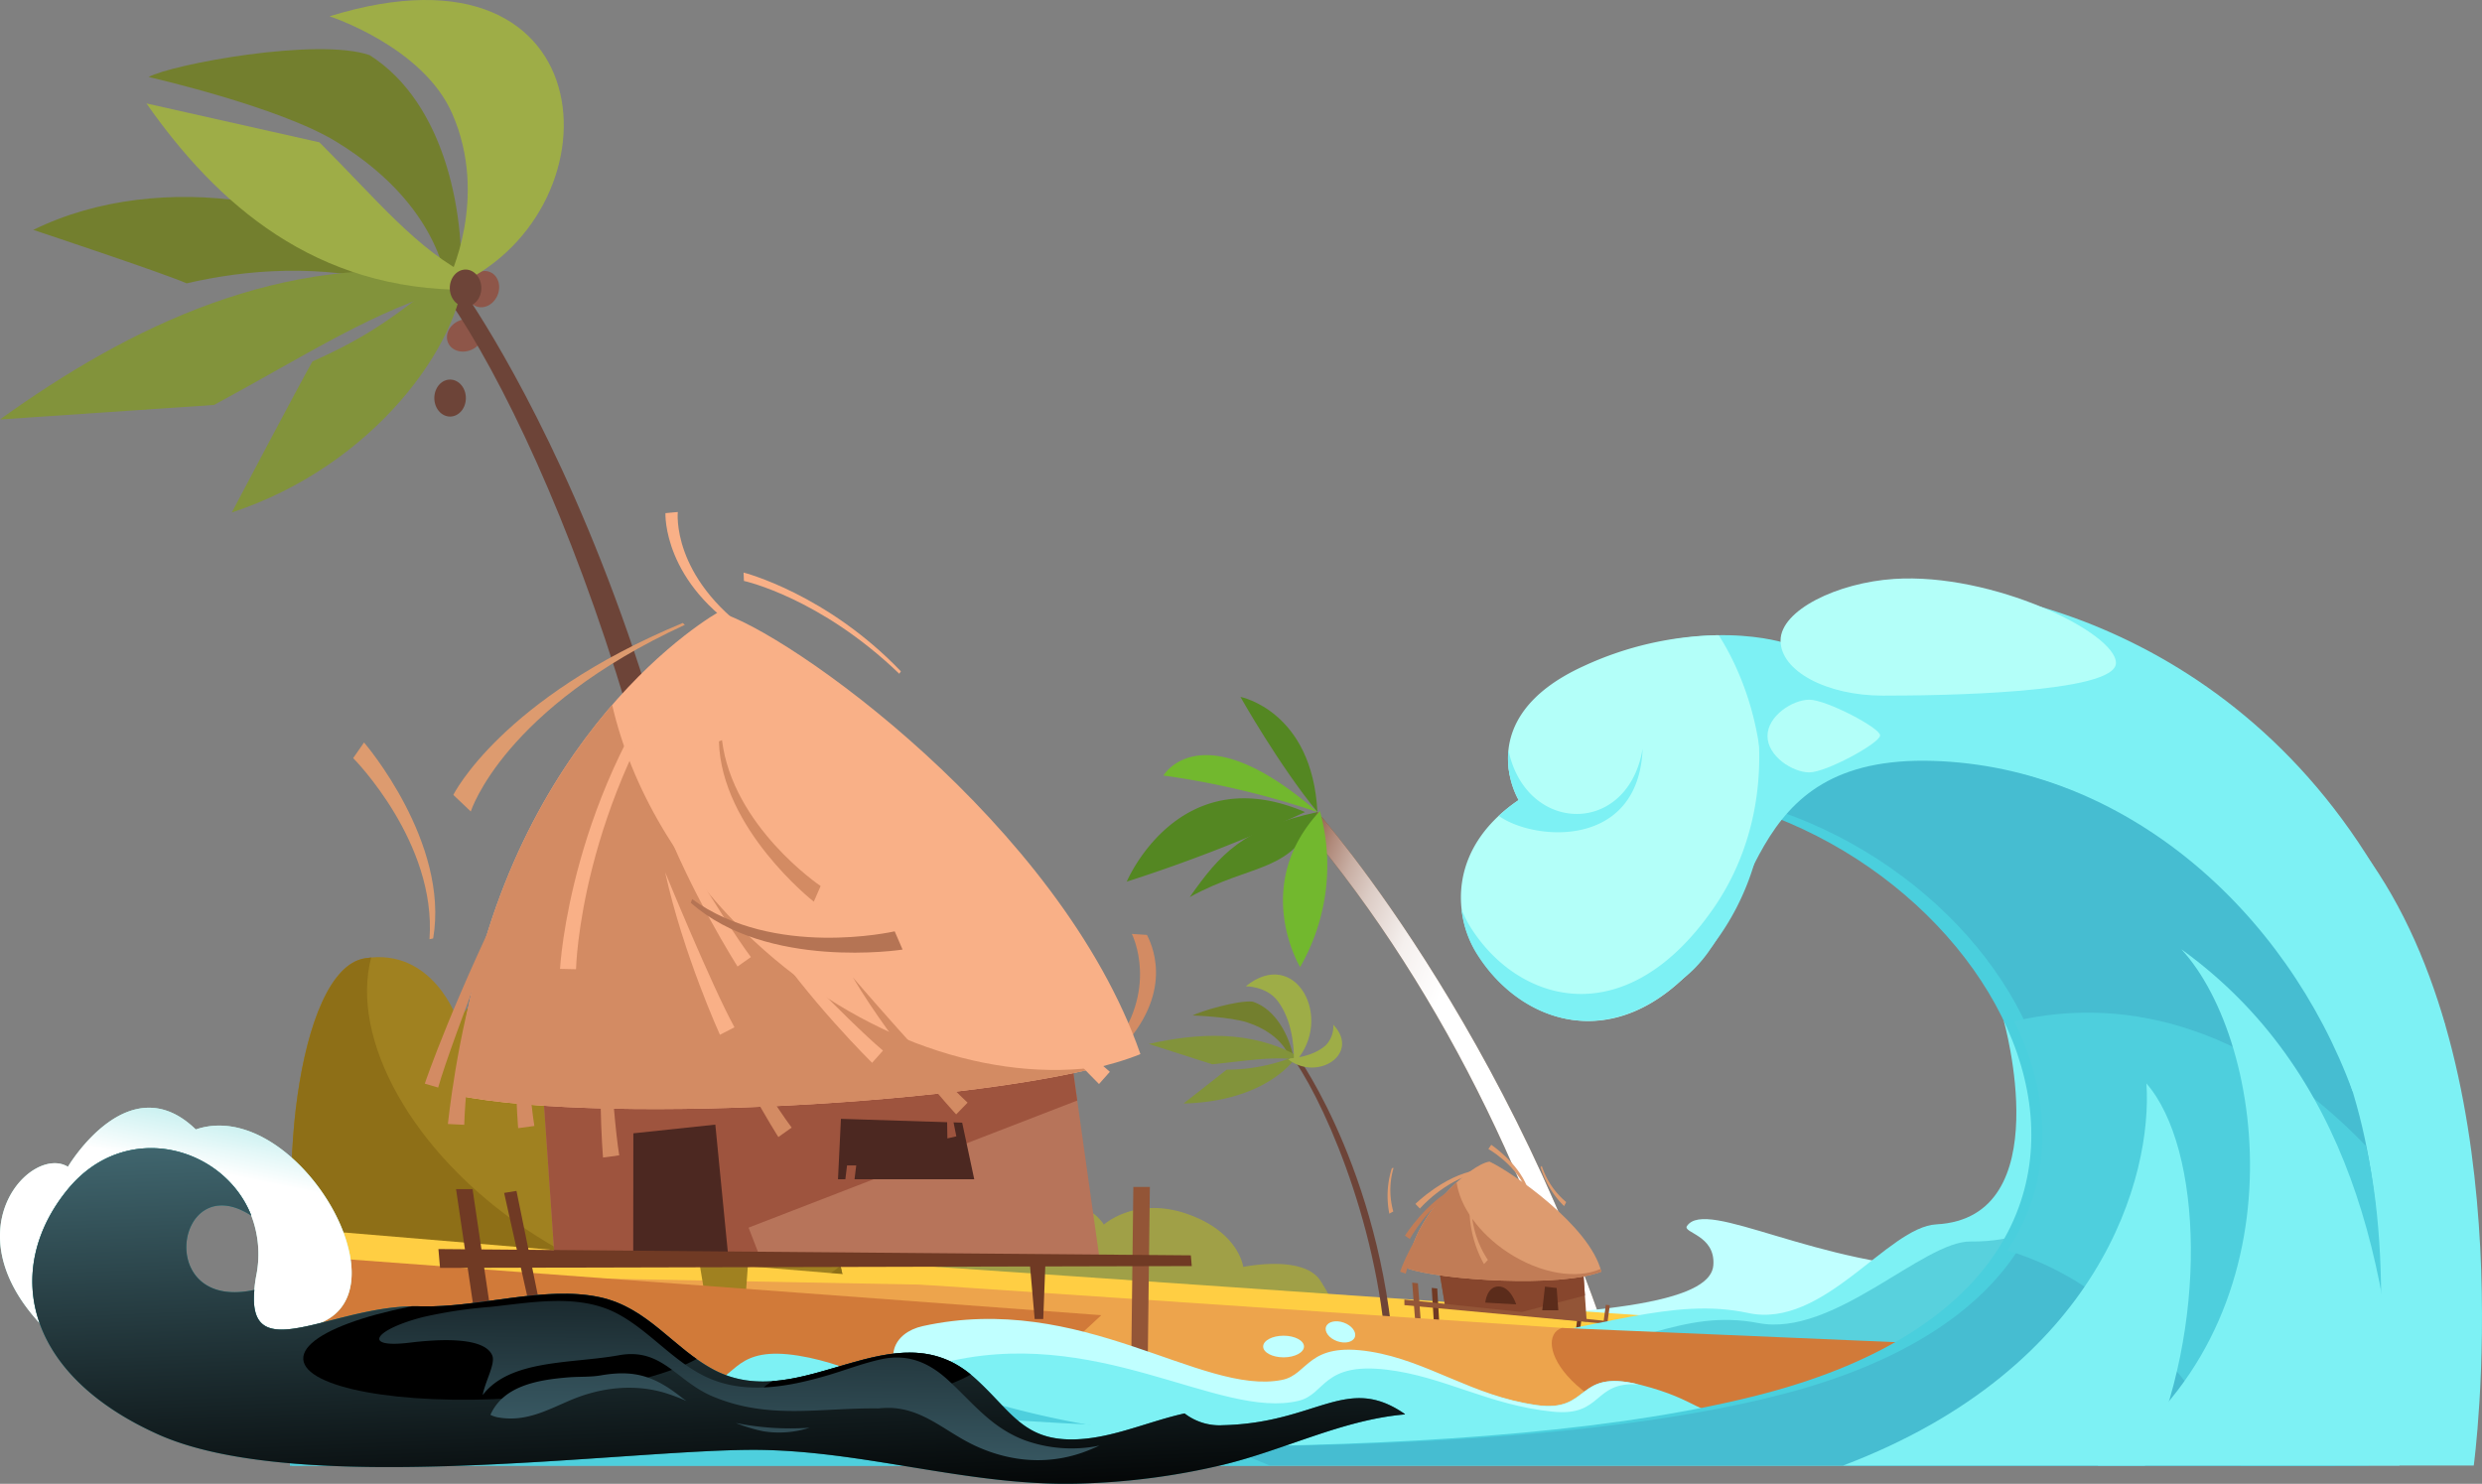 <svg xmlns="http://www.w3.org/2000/svg" xmlns:xlink="http://www.w3.org/1999/xlink" width="563.554" height="336.955" viewBox="0 0 563.554 336.955">
  <rect x="0" y="0" width="563.554" height="336.955" fill="#808080" stroke="none"/>
  <defs>
    <linearGradient id="linear-gradient" x1="0.31" y1="-0.626" x2="0.563" y2="1.068" gradientUnits="objectBoundingBox">
      <stop offset="0" stop-color="#68a5b3"/>
      <stop offset="1"/>
    </linearGradient>
    <linearGradient id="linear-gradient-2" x1="-0.181" y1="0.049" x2="0.336" y2="0.405" gradientUnits="objectBoundingBox">
      <stop offset="0.126" stop-color="#6e2b0e"/>
      <stop offset="0.346" stop-color="#b08a7b"/>
      <stop offset="0.451" stop-color="#c8aea3"/>
      <stop offset="0.571" stop-color="#dcccc5"/>
      <stop offset="0.78" stop-color="#f5f0ee"/>
      <stop offset="1" stop-color="#fff"/>
    </linearGradient>
    <linearGradient id="linear-gradient-3" x1="0.826" y1="-0.433" x2="0.582" y2="0.377" gradientUnits="objectBoundingBox">
      <stop offset="0" stop-color="#13bfbf"/>
      <stop offset="1" stop-color="#fff"/>
    </linearGradient>
    <clipPath id="clip-path">
      <path id="Trazado_652455" data-name="Trazado 652455" d="M329.418,478.551c.02.02.039.02.059.039l-.059.075c-14.3,1.254-27.246,8.072-41.374,11.471a158.525,158.525,0,0,1-32.453,4.232c-25.367.743-49.54-7.828-74.887-7.651-30.9.208-102.864,10.693-134.44-3.568-14.886-6.72-23.469-15.743-26.809-25.218-3.667-10.387-1.065-21.323,6.437-30.437,13.138-15.955,35.432-9.687,41.621,5.977l-.039.02c-17.091-11.066-22.231,21.893.743,16.9-.99,10.65,5.431,9.888,14.851,7.557,6.641-1.651,14.792-4.083,22.9-3.835,13.141.4,28.142-4.79,40.733-2.055,10.937,2.378,16.612,11.566,25.859,16.466,19.885,10.465,40.922-14.454,59.1,1.745,8.9,7.938,11.353,15.3,25.308,13.9,7.5-.758,15-4.083,22.463-5.734a12.966,12.966,0,0,0,8.736,2.676C309.556,480.6,316.182,469.4,329.418,478.551Z" transform="translate(-17.81 -418.192)" fill="url(#linear-gradient)" style="mix-blend-mode: screen;isolation: isolate"/>
    </clipPath>
    <radialGradient id="radial-gradient" cx="0.5" cy="0.5" r="0.486" gradientTransform="matrix(-0.016, -0.998, 1.029, -0.251, 179.139, -4.387)" gradientUnits="objectBoundingBox">
      <stop offset="0.181" stop-color="#648e86"/>
      <stop offset="0.742" stop-color="#1d2a27"/>
      <stop offset="1"/>
    </radialGradient>
    <radialGradient id="radial-gradient-2" cx="0.5" cy="0.5" r="0.409" gradientTransform="matrix(-0.045, -0.987, 1.223, -0.724, 339.598, 8.596)" xlink:href="#radial-gradient"/>
    <linearGradient id="linear-gradient-5" x1="-0.297" y1="21.916" x2="1.405" y2="-24.356" gradientUnits="objectBoundingBox">
      <stop offset="0" stop-color="#598c9c"/>
      <stop offset="1"/>
    </linearGradient>
    <linearGradient id="linear-gradient-6" x1="0.246" y1="4.704" x2="0.886" y2="-5.204" xlink:href="#linear-gradient-5"/>
    <linearGradient id="linear-gradient-7" x1="0.41" y1="2.028" x2="0.584" y2="-0.782" xlink:href="#linear-gradient-5"/>
  </defs>
  <g id="Grupo_1000269" data-name="Grupo 1000269" transform="translate(13055.553 12254.301)">
    <g id="Grupo_1000268" data-name="Grupo 1000268" transform="translate(-13055.553 -12254.301)">
      <g id="Grupo_996894" data-name="Grupo 996894" transform="translate(255.833 158.259)">
        <path id="Trazado_652439" data-name="Trazado 652439" d="M56.715,401.656,53.9,405.081c32.1,37.952,55.146,86.995,67.5,136.28l7.318.417C105.693,456.929,56.715,401.656,56.715,401.656Z" transform="translate(-13.417 -375.5)" fill="#785534"/>
        <path id="Trazado_652440" data-name="Trazado 652440" d="M56.715,401.656,53.9,405.081c32.1,37.952,55.146,86.995,67.5,136.28l7.318.417C105.693,456.929,56.715,401.656,56.715,401.656Z" transform="translate(-13.417 -375.5)" fill="url(#linear-gradient-2)" style="mix-blend-mode: multiply;isolation: isolate"/>
        <path id="Trazado_652441" data-name="Trazado 652441" d="M49.377,420.967c6.838-9.742,12.074-15.655,29-19.311C72.732,415.79,63.875,412.966,49.377,420.967Z" transform="translate(-35.076 -375.5)" fill="#548722"/>
        <path id="Trazado_652443" data-name="Trazado 652443" d="M61.427,401.616a46.311,46.311,0,0,1-4.5,35.429S45.685,418.492,61.427,401.616Z" transform="translate(-17.562 -375.692)" fill="#72b82e"/>
        <path id="Trazado_652444" data-name="Trazado 652444" d="M87.391,404.241c-28.684-12.329-40.486,15.8-40.486,15.8A351.265,351.265,0,0,0,87.391,404.241Z" transform="translate(-46.905 -378.085)" fill="#548722"/>
        <path id="Trazado_652445" data-name="Trazado 652445" d="M68.85,423.29c-8.747-10.645-17.483-26.156-17.483-26.156S67.67,400.294,68.85,423.29Z" transform="translate(-25.553 -397.135)" fill="#548722"/>
        <path id="Trazado_652446" data-name="Trazado 652446" d="M83.312,412.353c-26.428-23.009-34.967-8.3-34.967-8.3A190.958,190.958,0,0,1,83.312,412.353Z" transform="translate(-40.014 -386.197)" fill="#72b82e"/>
      </g>
      <g id="Grupo_996893" data-name="Grupo 996893" transform="translate(0 0)">
        <path id="Trazado_652338" data-name="Trazado 652338" d="M96.86,510.72c2.124-.931,3.2-3.153,2.409-4.965s-3.16-2.528-5.284-1.6-3.2,3.153-2.409,4.965S94.735,511.65,96.86,510.72Z" transform="translate(10.165 -431.28)" fill="#8e5649"/>
        <path id="Trazado_652339" data-name="Trazado 652339" d="M100.713,503.389c.868-2.152.083-4.5-1.752-5.235s-4.026.406-4.892,2.558-.085,4.5,1.752,5.234S99.846,505.541,100.713,503.389Z" transform="translate(12.272 -436.389)" fill="#8e5649"/>
        <path id="Trazado_652340" data-name="Trazado 652340" d="M123.6,508.706c-17.2-4.571-33.816-3.277-47.483-.109C70.9,506.289,41.3,496.455,41.3,496.455c29.309-14.409,69.5-6.379,84.765,10.307Z" transform="translate(-33.736 -444.251)" fill="#737f2e"/>
        <path id="Trazado_652341" data-name="Trazado 652341" d="M125.981,527.605c1.564-18.517-3.3-44.208-20.566-55.15-11.86-4.077-44.978,2.094-50.172,4.972,0,0,29.506,6.685,42.574,14.668,25.877,15.806,25.463,35.491,25.463,35.491Z" transform="translate(-21.5 -459.939)" fill="#737f2e"/>
        <path id="Trazado_652342" data-name="Trazado 652342" d="M201.42,643.84c63.247.036,80.279-5.063,80.79-12.157.494-6.856-7.064-7.327-5.99-8.894,4.447-6.486,29.461,9.263,61.084,9.881,21.758.424,27.112-29.923,27.112-29.923l17.791,54.234Z" transform="translate(106.819 -344.377)" fill="#c0ffff"/>
        <g id="Grupo_996874" data-name="Grupo 996874" transform="translate(252.094 212.081)">
          <path id="Trazado_652343" data-name="Trazado 652343" d="M176.415,578.1l3.433.227c1.823,3.519,5.906,14.416-7.254,27.249l-1.072-.815C182.91,590.923,176.475,578.2,176.415,578.1Z" transform="translate(-171.521 -578.097)" fill="#d38b63"/>
        </g>
        <path id="Trazado_652344" data-name="Trazado 652344" d="M126.492,643.764c-4.636-11.53-6.587-36.068,3.66-38.635s13.905,4.987,13.905,4.987,7.806-9.744,20.493-5.848,13.661,14.292,13.661,14.292,14.394-5.6,18.786,1.5,6.343,17.017,6.343,17.017Z" transform="translate(37.735 -343.848)" fill="#a0a047"/>
        <path id="Trazado_652345" data-name="Trazado 652345" d="M163.711,639.151c-4.295-9.072-6.1-27.617,3.391-28.551s12.882,5.07,12.882,5.07,7.233-6.537,18.987-2.4,12.657,12.007,12.657,12.007,13.335-2.8,17.4,2.935a44.265,44.265,0,0,1,5.876,13.342Z" transform="translate(70.651 -337.57)" fill="#a0a047"/>
        <path id="Trazado_652346" data-name="Trazado 652346" d="M404.03,635.8,86.809,613.987v29.138l317.221,3.817Z" transform="translate(6.209 -334.51)" fill="#ffce43"/>
        <path id="Trazado_652347" data-name="Trazado 652347" d="M75.619,660.489c-7.042-25.2-2.026-76.711,13.539-79.307s21.122,14.084,21.122,14.084,11.859-18.159,31.131-6.672,20.752,33.354,20.752,33.354,21.864-7.784,28.536,8.152,9.635,37.059,9.635,37.059Z" transform="translate(-6.355 -363.548)" fill="#a08120"/>
        <path id="Trazado_652348" data-name="Trazado 652348" d="M125.735,642.61c-25.878-17.4-39.94-43.16-35.1-61.657-.484.045-.976.107-1.48.19-15.565,2.595-20.581,54.106-13.539,79.306l124.715,6.67s-1-7.1-3.136-16.172C182.237,663.459,152.263,660.444,125.735,642.61Z" transform="translate(-6.355 -363.509)" fill="#8e6f17"/>
        <path id="Trazado_652349" data-name="Trazado 652349" d="M194.548,592.982l-.691.948c7.692,11.276,20.45,41.425,20.936,72.128l1.857.165C214.776,621.215,194.548,592.982,194.548,592.982Z" transform="translate(100.18 -352.949)" fill="#6d4438"/>
        <path id="Trazado_652350" data-name="Trazado 652350" d="M211.643,621.046l-1.255-.141.721,11.578,1.218.082Z" transform="translate(114.691 -328.437)" fill="#703a24"/>
        <path id="Trazado_652351" data-name="Trazado 652351" d="M228.888,622.588l.952.109-1.39,11.053-.937-.061Z" transform="translate(129.724 -326.96)" fill="#703a24"/>
        <path id="Trazado_652352" data-name="Trazado 652352" d="M244.434,618.141,210.334,613l3.216,19.349,32.076,3.158Z" transform="translate(114.644 -335.376)" fill="#935537"/>
        <path id="Trazado_652353" data-name="Trazado 652353" d="M229.793,633.606l15.426-4.03-.785-11.435L210.334,613l3.216,19.349,16.334,1.608Z" transform="translate(114.644 -335.376)" fill="#87462d"/>
        <path id="Trazado_652354" data-name="Trazado 652354" d="M232.128,622.954l.9.1-1.477,10.75-.889-.058Z" transform="translate(132.49 -326.638)" fill="#935537"/>
        <path id="Trazado_652355" data-name="Trazado 652355" d="M209.328,620.419l-1.3-.149.85,10.856,1.263.093Z" transform="translate(112.619 -328.994)" fill="#935537"/>
        <path id="Trazado_652356" data-name="Trazado 652356" d="M255.813,627.5l-48.731-5.18.015,1.262,48.662,4.5Z" transform="translate(111.79 -327.195)" fill="#935537"/>
        <path id="Trazado_652357" data-name="Trazado 652357" d="M207.462,629.906c7.571,2.661,34.6,4.405,44,.73-2.576-10.5-20.51-22.738-25.366-25C221.874,606.125,208.461,617.807,207.462,629.906Z" transform="translate(112.123 -341.842)" fill="#dd9b6f"/>
        <path id="Trazado_652358" data-name="Trazado 652358" d="M230.257,624.062c-6.631-4.358-10.88-10.48-11.656-15.918-5.046,4.606-10.516,12-11.139,19.56,7.571,2.661,34.6,4.405,44,.73-.051-.206-.116-.415-.18-.623C245.928,630.2,237.673,628.935,230.257,624.062Z" transform="translate(112.123 -339.639)" fill="#c17c56"/>
        <path id="Trazado_652359" data-name="Trazado 652359" d="M215.532,662.277c28.859-3.8,45.076-10.974,62.2-7.288s31.632-19.546,42.74-20.136c27.98-1.482,15.272-46.272,15.272-46.272l62.735,87.011Z" transform="translate(119.207 -356.813)" fill="#7df1f4"/>
        <path id="Trazado_652360" data-name="Trazado 652360" d="M219.205,670.184c29.418-4.854,40.345-13.883,57.646-10.555,17.021,3.273,37.4-18.681,48.176-18.53,39.16.55,52.149-55.2,52.149-55.2l19.188,91.678Z" transform="translate(122.431 -359.167)" fill="#58d1dd"/>
        <path id="Trazado_652361" data-name="Trazado 652361" d="M481.991,643.046,72.58,615.369v40.316l409.411,1.533Z" transform="translate(-6.281 -333.297)" fill="#eda44c"/>
        <path id="Trazado_652362" data-name="Trazado 652362" d="M229.536,626.777,72.58,623.812V613.683Z" transform="translate(-6.281 -334.777)" fill="#ffce43"/>
        <path id="Trazado_652363" data-name="Trazado 652363" d="M93.917,499.568,91.5,502.931c24.064,34.755,63.473,132.851,60.633,236.553l6.473.562C158.709,587.854,93.917,499.568,93.917,499.568Z" transform="translate(10.324 -434.951)" fill="#6d4438"/>
        <path id="Trazado_652364" data-name="Trazado 652364" d="M132.617,626.041l.745-10.188-11.735,1.359,1.352,8.114Z" transform="translate(36.774 -332.872)" fill="#a08120"/>
        <path id="Trazado_652365" data-name="Trazado 652365" d="M220.485,581.144l-118.431,6.062,4.346,62.759H230.175Z" transform="translate(19.592 -363.341)" fill="#b7745a"/>
        <path id="Trazado_652366" data-name="Trazado 652366" d="M150.377,642.127l74.629-28.866-4.522-32.117-118.431,6.062,4.346,62.759h47.01Z" transform="translate(19.592 -363.341)" fill="#9e543e"/>
        <path id="Trazado_652367" data-name="Trazado 652367" d="M166.8,601.339l-27.532-.877L138.6,614.19H169.54Z" transform="translate(51.67 -346.383)" fill="#4c2821"/>
        <path id="Trazado_652368" data-name="Trazado 652368" d="M132.482,601.162l-18.613,1.974-.029,27.117h21.494Z" transform="translate(29.938 -345.769)" fill="#4c2821"/>
        <path id="Trazado_652369" data-name="Trazado 652369" d="M92.358,648.856c34.575,7.162,129.443,1.457,155.5-9.3-18.194-52.243-80.364-96.181-95.805-100.38C144.105,543.813,99.253,574.46,92.358,648.856Z" transform="translate(11.081 -400.179)" fill="#f9b087"/>
        <path id="Trazado_652370" data-name="Trazado 652370" d="M160.18,604.057c-16.962-15.772-27.955-34.948-32.265-53.652C113.02,567.6,96.345,595.986,92.358,639c31.457,6.516,112.817,2.379,146.86-6.518C214.395,636.361,184.3,626.48,160.18,604.057Z" transform="translate(11.081 -390.325)" fill="#d38b63"/>
        <path id="Trazado_652371" data-name="Trazado 652371" d="M481.991,645.414,72.58,617.737v40.316l409.411,1.533Z" transform="translate(-6.281 -331.219)" fill="#eda44c"/>
        <path id="Trazado_652372" data-name="Trazado 652372" d="M256.341,630.581,72.58,616.948v40.316l159.266-3.97Z" transform="translate(-6.281 -331.912)" fill="#d17a39"/>
        <path id="Trazado_652373" data-name="Trazado 652373" d="M161.715,617.055h3.749l-.553,14.3h-1.948Z" transform="translate(71.964 -331.817)" fill="#703a24"/>
        <path id="Trazado_652374" data-name="Trazado 652374" d="M101.032,609.177l-2.8.458L104,635.423h2.409Z" transform="translate(16.235 -338.733)" fill="#703a24"/>
        <path id="Trazado_652375" data-name="Trazado 652375" d="M263.607,651.4c-35.846-4.773-43.243-23.358-36.413-25.653L361.9,631.5Z" transform="translate(127.433 -324.186)" fill="#d17a39"/>
        <path id="Trazado_652376" data-name="Trazado 652376" d="M174.57,608.7h3.749l-.553,45.6h-3.749Z" transform="translate(82.764 -339.151)" fill="#935537"/>
        <path id="Trazado_652377" data-name="Trazado 652377" d="M96.166,608.964H92.417l5.471,37.023h3.749Z" transform="translate(11.132 -338.92)" fill="#703a24"/>
        <path id="Trazado_652378" data-name="Trazado 652378" d="M261.125,617.637,90.284,616.21l.372,4.279,170.681-.416Z" transform="translate(9.26 -332.559)" fill="#703a24"/>
        <path id="Trazado_652379" data-name="Trazado 652379" d="M278.248,640.616c-6.3-.088-1.373,6.544-10.048,6.007-9.7-.6-9.25-4.005-22.431-7.417-15.261-3.951-11.151,6.411-23.9,4.55-14.467-2.115-24.333-9.091-37.292-11.194-14.45-2.346-14.031,4.969-20.177,6.186-18.358,3.634-45.352-19.845-81.357-11.93-15.242,3.35-12.23,25.94,79.733,29.523l149.992.477-.062-17.866C300.634,649.348,284.066,640.7,278.248,640.616Z" transform="translate(-3.207 -324.688)" fill="#7df1f4"/>
        <path id="Trazado_652380" data-name="Trazado 652380" d="M347.517,640.616c-6.3-.088-1.373,6.544-10.048,6.007-9.7-.6-9.25-4.005-22.431-7.417-15.261-3.951-11.151,6.411-23.9,4.55-14.467-2.115-24.333-9.091-37.294-11.194-14.448-2.346-14.029,4.969-20.175,6.186-18.358,3.634-45.352-19.845-81.357-11.93-15.242,3.35-12.23,25.94,79.733,29.523l149.992.477-.062-17.866C369.9,649.348,353.335,640.7,347.517,640.616Z" transform="translate(57.599 -324.688)" fill="#7df1f4"/>
        <g id="Grupo_996875" data-name="Grupo 996875" transform="translate(202.829 299.516)">
          <path id="Trazado_652381" data-name="Trazado 652381" d="M271.725,632.7l0-.184c-.255.22-.514.419-.776.623C271.209,632.993,271.468,632.85,271.725,632.7Z" transform="translate(-34.976 -617.764)" fill="#c0ffff"/>
          <path id="Trazado_652382" data-name="Trazado 652382" d="M256.577,633.451c-.259-.028-.507-.049-.736-.052-4.924-.07-2.988,3.971-6.056,5.479C256.284,638.951,254.857,635.286,256.577,633.451Z" transform="translate(-53.554 -616.987)" fill="#c0ffff"/>
          <path id="Trazado_652383" data-name="Trazado 652383" d="M243.286,642.943l52.783.168-.008-2.319Z" transform="translate(-59.259 -610.497)" fill="#c0ffff"/>
          <path id="Trazado_652384" data-name="Trazado 652384" d="M155.561,634.894c35.623-9.489,63.623,12.782,81.8,8.345,6.088-1.485,5.348-8.773,19.886-7.064,13.04,1.53,23.2,8.069,37.748,9.545,11.494,1.166,9.021-6.888,19.509-6.2-14.553-3.525-10.732,6.527-23.31,4.691-14.467-2.115-24.573-10.018-37.534-12.121-14.448-2.344-13.988,5.207-20.134,6.424-18.358,3.634-45.523-20.143-81.53-12.23-6.783,1.491-9.571,7.782-2.892,13.524C149.834,637.566,152.23,635.78,155.561,634.894Z" transform="translate(-145.286 -624.658)" fill="#c0ffff"/>
        </g>
        <path id="Trazado_652385" data-name="Trazado 652385" d="M381.7,634.1a21.064,21.064,0,0,1-12.55,5.033l.011,3.57c-121.515,8.837-175.1,8.321-223.489-11.992,3.746,7.909,25.8,18.429,86.1,20.778l149.992.477Z" transform="translate(57.88 -319.833)" fill="#4ecfdd"/>
        <path id="Trazado_652386" data-name="Trazado 652386" d="M544.717,587.257c-50.2-72.7-168.186-19.323-132.22-16.715,78.118,5.665,135.182,101.26,26.543,132.1C315.882,737.6,72.58,694.981,72.58,694.981v29.195H567.966S579.622,637.807,544.717,587.257Z" transform="translate(-6.281 -391.37)" fill="#7df1f4"/>
        <path id="Trazado_652387" data-name="Trazado 652387" d="M483.053,602.327c-50.2-72.7-175.585-39.855-139.619-37.247,78.118,5.665,135,108.5,25.8,137.287-62.795,16.551-175.486,12.934-253.727,7.609v8.738H498.9S517.958,652.876,483.053,602.327Z" transform="translate(31.404 -385.908)" fill="#4acfdd"/>
        <path id="Trazado_652388" data-name="Trazado 652388" d="M525.656,602.327c-50.2-72.7-175.585-39.855-139.619-37.247,78.118,5.665,135,108.5,25.8,137.287-102.843,27.1-339.514.122-339.514.122v16.224H541.507S560.561,652.876,525.656,602.327Z" transform="translate(-6.504 -385.908)" fill="#46bdd1"/>
        <path id="Trazado_652389" data-name="Trazado 652389" d="M361.435,617.882c-24.7-25.661-52.887-34.635-79.87-28.312,8.437,17.2,9.145,35.977-1.6,52.057,25.176,7.312,42.674,30.41,53.034,48.833h29.121S368.788,650.149,361.435,617.882Z" transform="translate(175.765 -357.655)" fill="#4ecfdd"/>
        <path id="Trazado_652390" data-name="Trazado 652390" d="M206.309,592.761c-2.98,4.33-10.739,10.57-25.927,10.982l9.787-7.677A41.677,41.677,0,0,0,206.309,592.761Z" transform="translate(88.351 -353.143)" fill="#82933b"/>
        <path id="Trazado_652391" data-name="Trazado 652391" d="M140.769,498.909c-39.228-5.453-74.171,11.678-103.495,32.772l48.61-3.294c21.028-11.378,37.329-22.048,54.3-26.416Z" transform="translate(-37.274 -436.427)" fill="#82933b"/>
        <g id="Grupo_996876" data-name="Grupo 996876" transform="translate(102.932 141.469)">
          <path id="Trazado_652392" data-name="Trazado 652392" d="M96.046,583.307l-3.958-3.759c.079-.193,11.01-21.978,52.093-39.053l.471.432C103.522,559.866,96.127,583.113,96.046,583.307Z" transform="translate(-92.088 -540.494)" fill="#dd9b6f"/>
        </g>
        <g id="Grupo_996877" data-name="Grupo 996877" transform="translate(319.005 269.703)">
          <path id="Trazado_652393" data-name="Trazado 652393" d="M208.268,620.445l-1.115-.753c.054-.084,4.912-7.782,11.472-10.91l.314.5C212.308,612.881,208.319,620.361,208.268,620.445Z" transform="translate(-207.153 -608.782)" fill="#c17c56"/>
        </g>
        <g id="Grupo_996878" data-name="Grupo 996878" transform="translate(317.912 275.462)">
          <path id="Trazado_652394" data-name="Trazado 652394" d="M207.833,625.632l-1.262-.466c.034-.1,2.931-8.724,8.563-13.318l.423.415C209.966,617.329,207.861,625.538,207.833,625.632Z" transform="translate(-206.571 -611.849)" fill="#c17c56"/>
        </g>
        <g id="Grupo_996879" data-name="Grupo 996879" transform="translate(321.376 265.75)">
          <path id="Trazado_652395" data-name="Trazado 652395" d="M209.438,615.381l-1.022-1.055c.071-.068,6.452-6.358,13.789-7.648l.233.586C214.947,609,209.5,615.311,209.438,615.381Z" transform="translate(-208.416 -606.677)" fill="#dd9b6f"/>
        </g>
        <g id="Grupo_996880" data-name="Grupo 996880" transform="translate(337.946 259.974)">
          <path id="Trazado_652396" data-name="Trazado 652396" d="M217.24,604.561l.657-.96c.066.043,5.966,4.009,8.131,9.509l-.419.276C223.076,607.834,217.3,604.6,217.24,604.561Z" transform="translate(-217.24 -603.601)" fill="#dd9b6f"/>
        </g>
        <g id="Grupo_996881" data-name="Grupo 996881" transform="translate(349.79 264.779)">
          <path id="Trazado_652397" data-name="Trazado 652397" d="M229.365,614.36l-.464.92a20.777,20.777,0,0,1-5.354-8.854l.289-.267A17.862,17.862,0,0,0,229.365,614.36Z" transform="translate(-223.547 -606.16)" fill="#dd9b6f"/>
        </g>
        <g id="Grupo_996882" data-name="Grupo 996882" transform="translate(333.65 274.29)">
          <path id="Trazado_652398" data-name="Trazado 652398" d="M219.136,623.052l-.883.943a26.032,26.032,0,0,1-3.294-12.55l.441-.22A22.423,22.423,0,0,0,219.136,623.052Z" transform="translate(-214.952 -611.225)" fill="#dd9b6f"/>
        </g>
        <g id="Grupo_996883" data-name="Grupo 996883" transform="translate(315.052 265.22)">
          <path id="Trazado_652399" data-name="Trazado 652399" d="M206.351,616.288l-.9.5a20.78,20.78,0,0,1,.577-10.334l.389-.058A17.877,17.877,0,0,0,206.351,616.288Z" transform="translate(-205.048 -606.395)" fill="#dd9b6f"/>
        </g>
        <g id="Grupo_996884" data-name="Grupo 996884" transform="translate(168.834 130.026)">
          <path id="Trazado_652400" data-name="Trazado 652400" d="M127.262,536.3l-.079-1.9c.175.036,18.9,4.852,35.72,22.429l-.368.55C144.615,540.124,127.433,536.332,127.262,536.3Z" transform="translate(-127.183 -534.4)" fill="#f9b087"/>
        </g>
        <g id="Grupo_996885" data-name="Grupo 996885" transform="translate(151.09 116.267)">
          <path id="Trazado_652401" data-name="Trazado 652401" d="M120.545,527.073l-2.806.261c-.019.148-.635,15.911,18.639,27.747l.976-.421C119.024,541.786,120.528,527.219,120.545,527.073Z" transform="translate(-117.734 -527.073)" fill="#f9b087"/>
        </g>
        <g id="Grupo_996886" data-name="Grupo 996886" transform="translate(127.159 145.557)">
          <path id="Trazado_652402" data-name="Trazado 652402" d="M108.622,617.221l-3.632-.083c.006-.372,2.244-40.357,29.837-74.468l1.2.871C109.472,580.1,108.627,616.855,108.622,617.221Z" transform="translate(-104.99 -542.671)" fill="#f9b087"/>
        </g>
        <g id="Grupo_996887" data-name="Grupo 996887" transform="translate(80.189 168.606)">
          <path id="Trazado_652403" data-name="Trazado 652403" d="M79.977,558.5l2.464-3.551c.24.252,19.417,22.714,15.7,44.5l-.836.18C98.93,577.688,80.21,558.729,79.977,558.5Z" transform="translate(-79.977 -554.945)" fill="#dd9b6f"/>
        </g>
        <path id="Trazado_652404" data-name="Trazado 652404" d="M99.217,580.758c-5.782,18.035-7.784,38.171-7.784,38.171l3.707.186C95.422,608.135,99.217,580.758,99.217,580.758Z" transform="translate(10.269 -363.68)" fill="#d38b63"/>
        <path id="Trazado_652405" data-name="Trazado 652405" d="M111.144,584.4c-2.389,18.788-.678,38.95-.678,38.95l3.679-.5C112.416,612.008,111.144,584.4,111.144,584.4Z" transform="translate(26.456 -360.483)" fill="#d38b63"/>
        <path id="Trazado_652406" data-name="Trazado 652406" d="M100.882,580.848c-2.389,18.786-.678,38.95-.678,38.95l3.677-.5C102.154,608.456,100.882,580.848,100.882,580.848Z" transform="translate(17.448 -363.601)" fill="#d38b63"/>
        <path id="Trazado_652407" data-name="Trazado 652407" d="M122.069,584.131c6.614,17.746,17.5,34.8,17.5,34.8l3.025-2.146C136.021,607.987,122.069,584.131,122.069,584.131Z" transform="translate(37.162 -360.719)" fill="#d38b63"/>
        <path id="Trazado_652408" data-name="Trazado 652408" d="M140.4,583.359c9.686,16.271,23.452,31.1,23.452,31.1l2.591-2.655C158.4,604.327,140.4,583.359,140.4,583.359Z" transform="translate(53.254 -361.396)" fill="#d38b63"/>
        <path id="Trazado_652409" data-name="Trazado 652409" d="M117.135,563.509c6.614,17.744,17.5,34.8,17.5,34.8l3.027-2.146C131.089,587.363,117.135,563.509,117.135,563.509Z" transform="translate(32.831 -378.822)" fill="#f9b087"/>
        <path id="Trazado_652410" data-name="Trazado 652410" d="M117.7,570.639c4.056,18.5,12.437,36.915,12.437,36.915l3.3-1.7C128.164,596.217,117.7,570.639,117.7,570.639Z" transform="translate(33.326 -372.563)" fill="#f9b087"/>
        <path id="Trazado_652411" data-name="Trazado 652411" d="M129.465,577.732c10.445,15.8,24.9,29.957,24.9,29.957l2.466-2.773C148.441,597.825,129.465,577.732,129.465,577.732Z" transform="translate(43.654 -366.336)" fill="#f9b087"/>
        <path id="Trazado_652412" data-name="Trazado 652412" d="M156.9,580.3c10.446,15.794,24.9,29.957,24.9,29.957l2.464-2.775C175.872,600.389,156.9,580.3,156.9,580.3Z" transform="translate(67.734 -364.084)" fill="#f9b087"/>
        <path id="Trazado_652413" data-name="Trazado 652413" d="M110.6,569.49c-15.579,31.074-21.961,50.168-21.961,50.168l3.035.892C94.739,609.676,110.6,569.49,110.6,569.49Z" transform="translate(7.813 -373.571)" fill="#d38b63"/>
        <path id="Trazado_652414" data-name="Trazado 652414" d="M315.405,536.063c-30.759-.37-28.906,12.97-28.906,12.97s-19.64-6.67-44.469,5.188-14.084,30.389-14.084,30.389c-15.194,10.747-14.3,25.85-9.263,34.464,14.082,24.089,36.235,12.119,44.1,6.3,18.529-13.712,12.42-51.034,57.071-49.659,43.393,1.337,80.046,33.724,95.219,74.986l21.043-14.874C410.647,555.7,346.164,536.434,315.405,536.063Z" transform="translate(119.082 -402.922)" fill="#7df1f4"/>
        <path id="Trazado_652415" data-name="Trazado 652415" d="M272.461,541.975a75.406,75.406,0,0,0-30.746,7.049c-25.907,11.859-14.692,30.389-14.692,30.389-15.853,10.747-14.921,25.85-9.667,34.464,10.824,17.746,35.463,25.307,55.135-3.66C287.3,588.414,283.95,560.119,272.461,541.975Z" transform="translate(117.792 -397.725)" fill="#b3fff9"/>
        <g id="Grupo_996888" data-name="Grupo 996888" transform="translate(476.313 215.568)">
          <path id="Trazado_652416" data-name="Trazado 652416" d="M309.9,579.954c19.443,21.086,28.045,85.227-18.972,117.237h68.5C357.766,652.065,347.9,607.4,309.9,579.954Z" transform="translate(-290.924 -579.954)" fill="#7df1f4"/>
        </g>
        <g id="Grupo_996889" data-name="Grupo 996889" transform="translate(418.5 246.046)">
          <path id="Trazado_652417" data-name="Trazado 652417" d="M329,596.184c1.4,21.079-10.343,64.554-68.858,86.76h68.5C343.186,651.64,341.83,610.88,329,596.184Z" transform="translate(-260.137 -596.184)" fill="#7df1f4"/>
        </g>
        <ellipse id="Elipse_5865" data-name="Elipse 5865" cx="3.582" cy="4.2" rx="3.582" ry="4.2" transform="translate(98.614 86.2)" fill="#6d4438"/>
        <path id="Trazado_652418" data-name="Trazado 652418" d="M115.449,497.794c-12.7,10.465-19.274,15.2-31.824,20.789C81.108,522.908,65.3,552.89,65.3,552.89c32.479-10.711,51.834-38.278,52.82-55.092Z" transform="translate(-12.672 -436.508)" fill="#82933b"/>
        <path id="Trazado_652419" data-name="Trazado 652419" d="M104.424,530.571c39.174-15.787,36.791-81.577-27.3-61.709,0,0,21.139,6.845,27.826,22.048,8.48,19.276-.883,37.859-.883,37.859Z" transform="translate(-2.296 -465.158)" fill="#9ead47"/>
        <path id="Trazado_652420" data-name="Trazado 652420" d="M128.189,519.991c-34.973.285-57.238-19.546-73.209-42.324l39.275,8.83c12.966,12.91,22.273,24.607,34.684,30.629Z" transform="translate(-21.731 -454.178)" fill="#9ead47"/>
        <path id="Trazado_652421" data-name="Trazado 652421" d="M204.4,599.068c-1.035-5.177-4.137-11.089-9.286-12.76-3.288-.394-12.17,2.267-13.624,3.142,0,0,8.452.28,12.42,1.59,8.264,2.73,9.665,8.172,9.665,8.172Z" transform="translate(89.328 -358.842)" fill="#737f2e"/>
        <path id="Trazado_652422" data-name="Trazado 652422" d="M209.985,595.011c-10.655-5.966-22.8-5.222-33.81-2.749l14.418,4.625c7.44-.742,13.43-1.827,18.853-1.1Z" transform="translate(84.658 -355.193)" fill="#82933b"/>
        <path id="Trazado_652423" data-name="Trazado 652423" d="M199.164,602.844c8.886-9.887.017-26.316-11.261-17.152,0,0,4.631-.071,7.224,3.294,3.992,5.181,3.7,13.111,3.7,13.111Z" transform="translate(94.953 -361.707)" fill="#9ead47"/>
        <path id="Trazado_652424" data-name="Trazado 652424" d="M193.053,596.969c6.623,5.076,16.48-1.283,10.195-7.891a6.1,6.1,0,0,1-1.713,4.683c-3.05,2.753-8.03,2.959-8.03,2.959Z" transform="translate(99.474 -356.376)" fill="#9ead47"/>
        <ellipse id="Elipse_5866" data-name="Elipse 5866" cx="3.582" cy="4.2" rx="3.582" ry="4.2" transform="translate(102.128 61.214)" fill="#6d4438"/>
        <path id="Trazado_652425" data-name="Trazado 652425" d="M284.679,645.682c-102.532.586-212.353-11.936-212.353-11.936V649.97H294.8Q289.625,647.895,284.679,645.682Z" transform="translate(-6.504 -317.165)" fill="#4ecfdd"/>
        <path id="Trazado_652426" data-name="Trazado 652426" d="M142.038,606.1h-2.085l-.556,4.517h2.085Z" transform="translate(52.373 -341.433)" fill="#9e543e"/>
        <path id="Trazado_652427" data-name="Trazado 652427" d="M152.7,599.358l-.927.093.1,6.425,2.031-.471Z" transform="translate(63.237 -347.352)" fill="#9e543e"/>
        <g id="Grupo_996890" data-name="Grupo 996890" transform="translate(156.846 204.178)">
          <path id="Trazado_652428" data-name="Trazado 652428" d="M167.1,581.208l1.788,4.141c-.357.073-30.827,4.679-48.084-10.621l.3-.839C139.645,587.418,166.759,581.287,167.1,581.208Z" transform="translate(-120.799 -573.888)" fill="#b57454"/>
        </g>
        <g id="Grupo_996891" data-name="Grupo 996891" transform="translate(163.235 168.067)">
          <path id="Trazado_652429" data-name="Trazado 652429" d="M147.295,587.8l-1.549,3.551c-.255-.182-21.019-16.591-21.544-36.391l.7-.3C127.3,574.229,147.049,587.638,147.295,587.8Z" transform="translate(-124.201 -554.658)" fill="#d38b63"/>
        </g>
        <path id="Trazado_652430" data-name="Trazado 652430" d="M216.864,624.4l7.021.408s-1.256-4.066-3.981-4.073S216.864,624.4,216.864,624.4Z" transform="translate(120.376 -328.59)" fill="#5b2c1b"/>
        <path id="Trazado_652431" data-name="Trazado 652431" d="M227.028,621.063l-2.656-.309-.618,5.374H227.4Z" transform="translate(126.425 -328.57)" fill="#5b2c1b"/>
        <path id="Trazado_652432" data-name="Trazado 652432" d="M328.722,554.309c0-6.909-28.072-20.568-50.4-19.086-12.814.851-25.754,7.081-25.754,13.99s10.411,12.508,23.253,12.508S328.722,561.216,328.722,554.309Z" transform="translate(151.718 -403.75)" fill="#b3fff9"/>
        <path id="Trazado_652433" data-name="Trazado 652433" d="M276.559,557.882c0-1.718-12.24-8.107-16.061-8.107s-9.509,3.7-9.509,8.253,5.69,8.253,9.509,8.253S276.559,559.6,276.559,557.882Z" transform="translate(150.332 -390.878)" fill="#b3fff9"/>
        <g id="Grupo_996892" data-name="Grupo 996892" transform="translate(331.847 159.849)">
          <path id="Trazado_652434" data-name="Trazado 652434" d="M219.962,559.933c.193-.139.379-.278.576-.415a14.642,14.642,0,0,1-.875-1.825A20.284,20.284,0,0,0,219.962,559.933Z" transform="translate(-209.014 -543.776)" fill="#7df1f4"/>
          <path id="Trazado_652435" data-name="Trazado 652435" d="M280.526,550.282c2.73,15.282.477,32.3-9.38,46.5-20.052,28.9-44.593,21.417-55.344,3.831a22.774,22.774,0,0,1-1.81-3.7,23.72,23.72,0,0,0,3.282,9.83c10.736,17.558,35.256,25.043,55.3-3.776C283.812,586.813,285.168,567.01,280.526,550.282Z" transform="translate(-213.992 -550.282)" fill="#7df1f4"/>
        </g>
        <path id="Trazado_652436" data-name="Trazado 652436" d="M220.691,556.024a19.891,19.891,0,0,0,2.315,11.346,37.318,37.318,0,0,0-4.511,3.581c7.836,5.682,31.752,7.725,32.667-15.256C247.828,575.645,224.674,575.172,220.691,556.024Z" transform="translate(121.809 -385.681)" fill="#7df1f4"/>
        <path id="Trazado_652437" data-name="Trazado 652437" d="M199.279,629.145c0-1.356-2.075-2.456-4.635-2.456s-4.636,1.1-4.636,2.456,2.077,2.458,4.636,2.458S199.279,630.5,199.279,629.145Z" transform="translate(96.801 -323.36)" fill="#c0ffff"/>
        <path id="Trazado_652438" data-name="Trazado 652438" d="M204.195,628.526c.417-1.164-.712-2.631-2.518-3.277s-3.611-.227-4.026.935.712,2.631,2.518,3.277S203.78,629.688,204.195,628.526Z" transform="translate(103.434 -324.891)" fill="#c0ffff"/>
      </g>
      <g id="Grupo_996938" data-name="Grupo 996938" transform="translate(0 251.555)">
        <path id="Trazado_652449" data-name="Trazado 652449" d="M31.365,429.266s13.747-23.3,29.03-8.473c14.682-5.011,31.14,12.434,34.677,27.1,1.839,7.486.3,14.222-6.531,16.9-9.42,2.33-15.841,3.093-14.851-7.557a30.768,30.768,0,0,1,.456-3.344,24.577,24.577,0,0,0-1.159-13.578C66.8,424.648,44.5,418.38,31.365,434.336c-7.5,9.113-10.1,20.05-6.437,30.437C5.027,443.107,23.219,424.287,31.365,429.266Z" transform="translate(-15.941 -415.856)" fill="#aeede1"/>
        <g id="Grupo_996895" data-name="Grupo 996895" transform="translate(0 0.001)">
          <path id="Trazado_652450" data-name="Trazado 652450" d="M31.365,429.266s13.747-23.3,29.03-8.473c14.682-5.011,31.14,12.434,34.677,27.1,1.839,7.486.3,14.222-6.531,16.9-9.42,2.33-15.841,3.093-14.851-7.557a30.768,30.768,0,0,1,.456-3.344,24.577,24.577,0,0,0-1.159-13.578C66.8,424.648,44.5,418.38,31.365,434.336c-7.5,9.113-10.1,20.05-6.437,30.437C5.027,443.107,23.219,424.287,31.365,429.266Z" transform="translate(-15.941 -415.857)" fill="url(#linear-gradient-3)" style="mix-blend-mode: multiply;isolation: isolate"/>
        </g>
        <path id="Trazado_652451" data-name="Trazado 652451" d="M329.418,478.551c.02.02.039.02.059.039l-.059.075c-14.3,1.254-27.246,8.072-41.374,11.471a158.525,158.525,0,0,1-32.453,4.232c-25.367.743-49.54-7.828-74.887-7.651-30.9.208-102.864,10.693-134.44-3.568-14.886-6.72-23.469-15.743-26.809-25.218-3.667-10.387-1.065-21.323,6.437-30.437,13.138-15.955,35.432-9.687,41.621,5.977l-.039.02c-17.091-11.066-22.231,21.893.743,16.9-.99,10.65,5.431,9.888,14.851,7.557,6.641-1.651,14.792-4.083,22.9-3.835,13.141.4,28.142-4.79,40.733-2.055,10.937,2.378,16.612,11.566,25.859,16.466,19.885,10.465,40.922-14.454,59.1,1.745,8.9,7.938,11.353,15.3,25.308,13.9,7.5-.758,15-4.083,22.463-5.734a12.966,12.966,0,0,0,8.736,2.676C309.556,480.6,316.182,469.4,329.418,478.551Z" transform="translate(-10.467 -409.015)" fill="#248c8e"/>
        <g id="Grupo_996897" data-name="Grupo 996897" transform="translate(7.342 9.177)">
          <path id="Trazado_652452" data-name="Trazado 652452" d="M329.418,478.551c.02.02.039.02.059.039l-.059.075c-14.3,1.254-27.246,8.072-41.374,11.471a158.525,158.525,0,0,1-32.453,4.232c-25.367.743-49.54-7.828-74.887-7.651-30.9.208-102.864,10.693-134.44-3.568-14.886-6.72-23.469-15.743-26.809-25.218-3.667-10.387-1.065-21.323,6.437-30.437,13.138-15.955,35.432-9.687,41.621,5.977l-.039.02c-17.091-11.066-22.231,21.893.743,16.9-.99,10.65,5.431,9.888,14.851,7.557,6.641-1.651,14.792-4.083,22.9-3.835,13.141.4,28.142-4.79,40.733-2.055,10.937,2.378,16.612,11.566,25.859,16.466,19.885,10.465,40.922-14.454,59.1,1.745,8.9,7.938,11.353,15.3,25.308,13.9,7.5-.758,15-4.083,22.463-5.734a12.966,12.966,0,0,0,8.736,2.676C309.556,480.6,316.182,469.4,329.418,478.551Z" transform="translate(-17.81 -418.192)" fill="url(#linear-gradient)" style="mix-blend-mode: screen;isolation: isolate"/>
          <g id="Grupo_996896" data-name="Grupo 996896" clip-path="url(#clip-path)">
            <path id="Trazado_652453" data-name="Trazado 652453" d="M79.954,426.919c26.086-1.639,47.563,2.315,47.968,8.822s-20.408,13.106-46.49,14.741-47.563-2.323-47.964-8.83S53.875,428.546,79.954,426.919Z" transform="translate(28.049 -393.708)" fill="url(#radial-gradient)" style="mix-blend-mode: screen;isolation: isolate"/>
            <path id="Trazado_652454" data-name="Trazado 652454" d="M84.379,431.033c14.077-2.307,25.906-1.623,26.424,1.525s-10.477,7.581-24.554,9.9-25.91,1.627-26.424-1.525S70.3,433.347,84.379,431.033Z" transform="translate(105.239 -384.573)" fill="url(#radial-gradient-2)" style="mix-blend-mode: screen;isolation: isolate"/>
          </g>
        </g>
        <g id="Grupo_996898" data-name="Grupo 996898" transform="translate(86.119 43.889)">
          <path id="Trazado_652456" data-name="Trazado 652456" d="M58.454,434.074a36.043,36.043,0,0,0,6.229,1.879,22.5,22.5,0,0,0,10.512-.8A63.092,63.092,0,0,1,58.454,434.074Z" transform="translate(22.497 -406.371)" fill="url(#linear-gradient-5)" style="mix-blend-mode: screen;isolation: isolate"/>
          <path id="Trazado_652457" data-name="Trazado 652457" d="M69.368,431.663c-2.378.413-4.838.263-7.239.444-7.459.582-14.957,2.055-17.853,8.52a6.1,6.1,0,0,0,1.792.589c6.166,1.065,10.85-1.544,16.333-3.89,6.83-2.92,14.58-3.851,21.767-1.6a47.021,47.021,0,0,1,4.629,1.753c-.362-.263-.735-.5-1.089-.778C81.665,431.895,77.051,430.327,69.368,431.663Z" transform="translate(-19.043 -414.775)" fill="url(#linear-gradient-6)" style="mix-blend-mode: screen;isolation: isolate"/>
          <path id="Trazado_652458" data-name="Trazado 652458" d="M184.474,458.673c-7.636-2.869-11.668-8.347-17.452-13.668-4.35-4-9.141-6.04-15.11-4.763-4.4.947-8.536,2.609-12.851,3.843-8.4,2.405-17.5,4.083-25.847.684-8.044-3.274-13.719-10.862-21.343-14.886-8.712-4.6-19.437-2.5-28.806-1.517a106.238,106.238,0,0,0-15.24,2.3c-11.137,2.857-14.045,7.172-3.03,5.82,6.123-.755,16.875-1.466,18.706,2.9.782,1.871-1.56,5.753-2.169,9,6.268-8.194,20.207-7.089,30.916-9.035,9.781-1.784,13.024,5.82,21.2,9.3,12.8,5.443,24.664,2.582,37.723,2.771a21.52,21.52,0,0,1,2.523-.122c7.655.153,12.658,5.388,19.248,8.5,8.316,3.926,17.429,4.6,26.035,1.1q1.208-.483,2.385-1.034A31.441,31.441,0,0,1,184.474,458.673Z" transform="translate(-37.855 -427.025)" fill="url(#linear-gradient-7)" style="mix-blend-mode: screen;isolation: isolate"/>
        </g>
      </g>
    </g>
  </g>
</svg>
